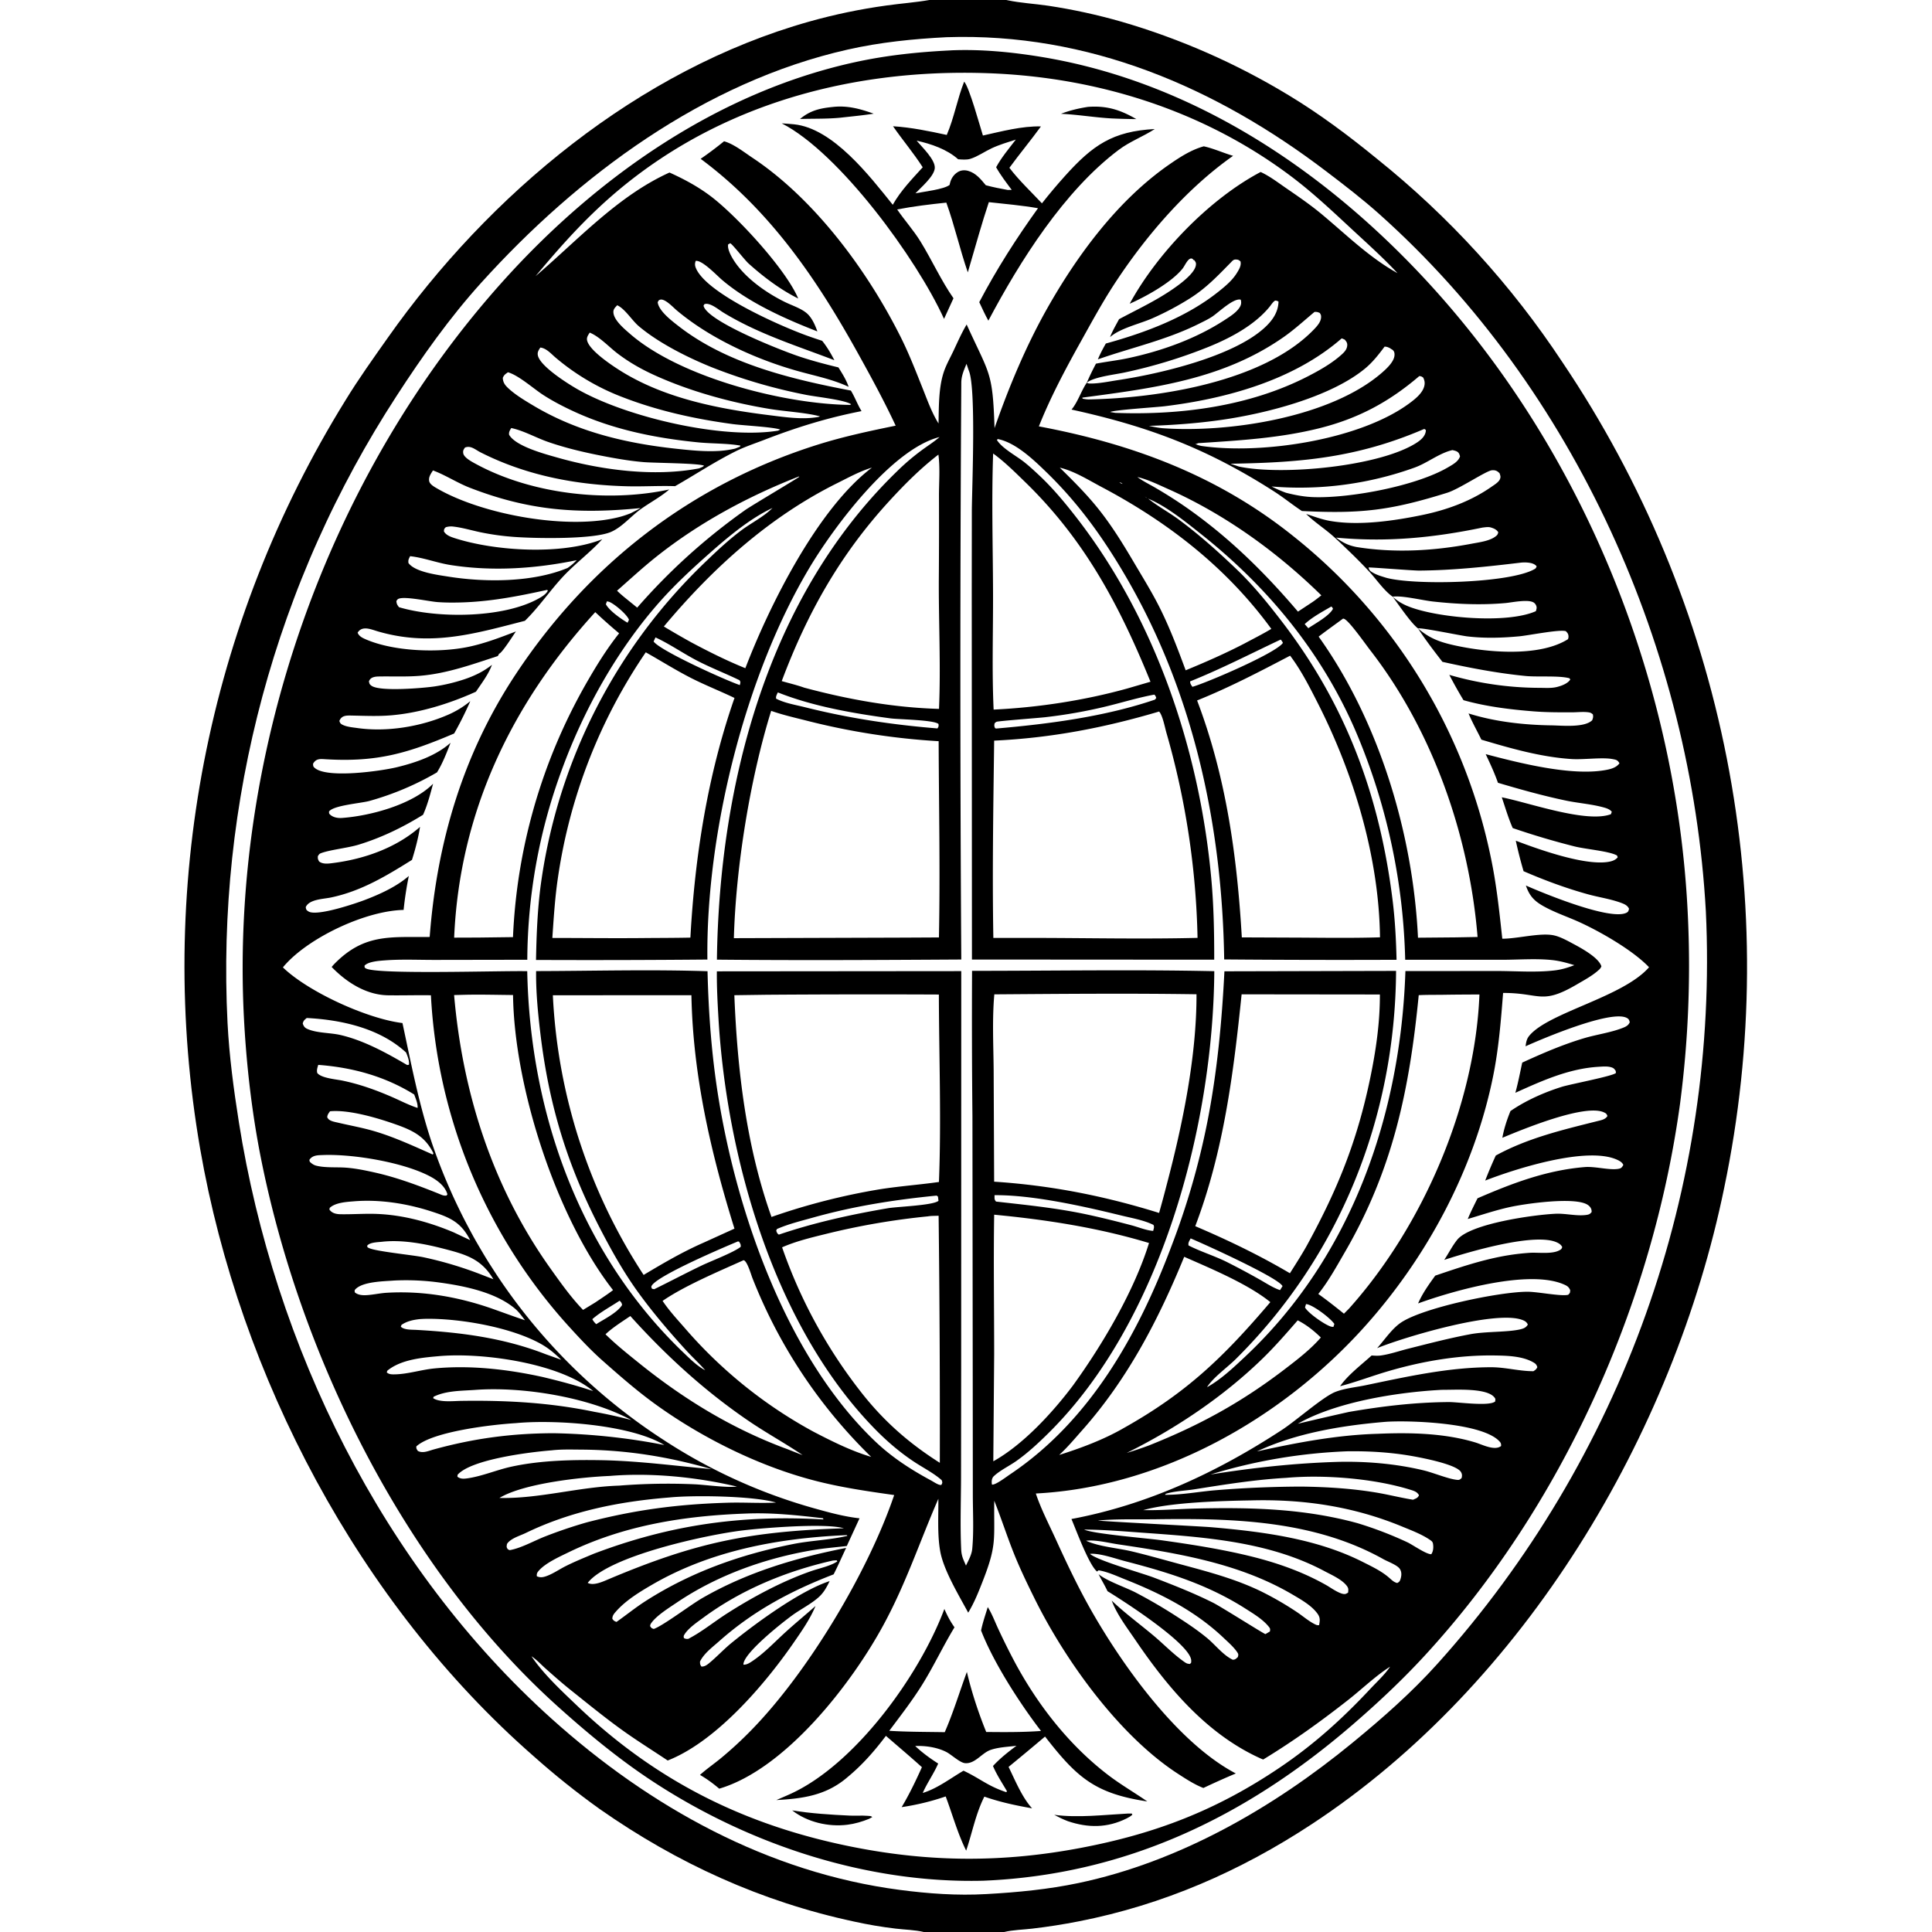 <svg xmlns="http://www.w3.org/2000/svg" viewBox="0 0 256 256"><path d="M123.154 0h10.193l.147.032c1.761.37 3.605.465 5.387.726q4.927.743 9.716 2.116 2.918.848 5.774 1.887 2.855 1.038 5.636 2.262t5.476 2.628 5.292 2.981c4.112 2.484 7.962 5.37 11.677 8.407q1.785 1.43 3.512 2.929t3.394 3.063 3.273 3.193q1.606 1.628 3.146 3.318 1.541 1.69 3.015 3.438t2.879 3.552 2.738 3.662 2.594 3.765q1 1.484 1.963 2.992t1.888 3.04 1.811 3.087 1.734 3.13 1.655 3.173 1.576 3.213 1.495 3.252 1.413 3.287 1.33 3.322 1.248 3.354 1.163 3.385q.56 1.699 1.078 3.412t.993 3.438.907 3.462q.431 1.736.82 3.483t.733 3.502q.344 1.757.645 3.52.3 1.764.557 3.535.256 1.771.469 3.548t.38 3.559.29 3.566q.124 1.785.202 3.573.08 1.788.113 3.577.034 1.789.023 3.578-.01 1.79-.066 3.578-.055 1.789-.155 3.576-.1 1.786-.244 3.57t-.334 3.563-.422 3.553-.51 3.542q-.279 1.768-.6 3.528t-.687 3.512c-6.708 32.722-26.483 65.825-54.674 84.353-9.507 6.249-19.657 10.668-30.839 12.863q-3.08.607-6.197.97c-1.197.142-2.536.162-3.7.445h-10.655c-1.174-.282-2.51-.303-3.716-.447q-2.79-.33-5.534-.938c-12.28-2.635-23.409-7.706-33.686-14.904q-4.58-3.276-8.781-7.023c-23.099-20.213-38.934-50.303-44.164-80.446q-.275-1.59-.514-3.185-.24-1.595-.442-3.196-.203-1.6-.369-3.205t-.296-3.213-.223-3.219q-.094-1.61-.15-3.222-.058-1.613-.078-3.226t-.004-3.226.07-3.225q.052-1.613.141-3.224.09-1.61.216-3.219.125-1.608.288-3.213t.361-3.206q.199-1.601.434-3.197t.506-3.187q.27-1.59.578-3.174t.65-3.16.721-3.145q.378-1.568.792-3.127.415-1.56.864-3.109.449-1.55.933-3.088t1.004-3.066 1.072-3.043q.554-1.516 1.142-3.018t1.209-2.991 1.277-2.963 1.344-2.933 1.41-2.902 1.475-2.869 1.54-2.835 1.604-2.8q.818-1.39 1.667-2.762c1.736-2.846 3.721-5.62 5.643-8.345 13.4-19.005 33.203-35.519 55.843-41.89q5.044-1.419 10.235-2.132c1.89-.267 3.806-.4 5.685-.727m2.279 4.929c-4.434.227-8.764.662-13.107 1.641C93.31 10.86 76.63 23.228 63.75 37.48c-4.17 4.614-7.847 9.807-11.224 15.02q-.745 1.145-1.467 2.305t-1.422 2.333-1.376 2.36-1.33 2.387-1.282 2.413-1.236 2.437-1.186 2.461-1.139 2.484-1.09 2.505-1.04 2.527-.99 2.546q-.484 1.278-.941 2.566-.458 1.287-.89 2.583t-.84 2.6q-.406 1.305-.787 2.617-.382 1.311-.737 2.63-.356 1.32-.685 2.646t-.633 2.658-.581 2.67-.529 2.68q-.25 1.343-.475 2.691t-.423 2.7-.37 2.706-.317 2.714-.263 2.72-.21 2.724-.157 2.728-.104 2.73-.049 2.732.004 2.732.057 2.732.111 2.73c.228 4.402.816 8.806 1.504 13.156 4.701 29.689 18.988 58.878 41.484 79.083 12.973 11.651 28.629 20.347 46.09 22.635 3.77.495 7.623.773 11.425.555l.129-.007c4.058-.225 8.125-.618 12.108-1.454 13.39-2.81 25.852-9.993 36.334-18.6 3.948-3.24 7.856-6.673 11.271-10.482q1.133-1.262 2.236-2.55 1.102-1.29 2.173-2.605t2.109-2.656 2.043-2.707 1.977-2.756 1.91-2.803 1.84-2.849 1.772-2.893q.867-1.457 1.7-2.934.832-1.478 1.627-2.976.797-1.497 1.556-3.014t1.481-3.051q.722-1.535 1.407-3.086.685-1.552 1.331-3.12.647-1.567 1.255-3.15.608-1.584 1.178-3.181t1.1-3.208 1.022-3.234.943-3.258.863-3.28.784-3.3q.371-1.655.702-3.319.332-1.663.622-3.334.29-1.67.54-3.348t.46-3.36q.208-1.684.376-3.371t.295-3.38q.127-1.69.213-3.384t.13-3.39.047-3.39q.004-1.697-.034-3.392-.038-1.696-.118-3.39c-1.914-34.544-17.34-69.23-43.262-92.388-2.26-2.019-4.641-3.846-7.051-5.68-14.694-11.183-31.553-18.381-50.26-17.768z"/><path d="M130.263 249.206c-15.37.38-31.006-4.777-43.79-13.173-4.448-2.92-8.606-6.358-12.558-9.913-20.158-18.132-34.092-46.263-39.348-72.69-1.206-6.066-1.932-12.45-2.248-18.624C30.524 99.74 43.32 63.057 66.89 36.99c12.312-13.615 28.316-24.817 46.46-28.763 4.179-.91 8.31-1.337 12.576-1.548l.17-.012c3.96-.16 7.98.233 11.883.874 16.733 2.748 31.704 11.38 44.1 22.744 25.292 23.186 40.147 57.389 41.593 91.523q.133 3.055.134 6.113t-.13 6.114-.397 6.102-.66 6.079c-3.64 26.6-15.615 53.364-33.836 73.16-3.042 3.304-6.278 6.332-9.681 9.262-14.136 12.169-30.024 19.794-48.84 20.568m36.78-226.416c1.19.547 2.294 1.396 3.371 2.136 1.606 1.103 3.222 2.208 4.72 3.456 3.267 2.72 6.291 5.725 10.041 7.811l.094.085.09.072-.09-.072-.094-.085c-1.945-2.096-4.136-4.045-6.23-5.991-2.588-2.405-5.093-4.757-7.922-6.88-11.588-8.694-25.6-13.091-40.02-13.619-18.971-.694-37.51 4.6-51.591 17.742-3.064 2.859-5.77 5.937-8.45 9.152 5.626-4.81 10.898-10.636 17.752-13.737 1.938.878 3.763 1.856 5.465 3.143 3.42 2.584 9.957 9.667 11.589 13.551-2.38-1.186-4.603-2.863-6.58-4.641-.512-.46-2.145-2.577-2.425-2.679l-.272.142c-.133.533.303 1.387.579 1.856 1.468 2.496 4.463 4.587 7.019 5.825.89.431 2.13.828 2.867 1.498.647.587 1.064 1.544 1.348 2.358-4.293-1.666-9.074-3.81-12.606-6.805-.72-.61-2.648-2.667-3.512-2.537-.13.348-.119.614.027.961 1.409 3.355 11.119 7.647 14.764 8.96q.978.348 1.965.668c.64.795 1.148 1.66 1.616 2.567-5.023-1.922-10.07-3.484-14.703-6.306-.64-.39-1.79-1.389-2.517-1.115-.105.193-.145.158-.072.34.835 2.078 10.176 5.762 12.6 6.576 1.719.578 3.472 1.033 5.232 1.463.503.81 1.047 1.662 1.35 2.571-2.148-1.015-4.563-1.472-6.842-2.12q-1.954-.553-3.857-1.26-1.903-.708-3.743-1.565c-2.96-1.387-5.817-3.077-8.326-5.178-.478-.402-1.545-1.57-2.175-1.43-.225.051-.26.154-.357.349.153 1.178 1.906 2.492 2.799 3.186 6.426 4.991 14.966 7.01 22.799 8.514.532.878.881 1.856 1.412 2.723-4.505.878-8.599 2.145-12.868 3.798-1.267.49-2.59.919-3.806 1.523-2.78 1.383-5.343 3.09-8.03 4.622-2.1-.07-4.2.065-6.3.015-6.764-.162-13.428-1.42-19.495-4.504-.687-.35-1.279-.942-2.051-.623-.183.277-.279.394-.226.748.088.601 1.232 1.182 1.747 1.46 7.39 3.991 17.429 5.093 25.551 3.343-1.139.987-2.533 1.718-3.76 2.594-1.303.931-2.446 2.351-3.914 3.01-2.3 1.035-9.996.883-12.755.69q-2.341-.158-4.64-.636c-1.16-.246-2.355-.606-3.532-.74a2.45 2.45 0 0 0-1.014.086c-.216.225-.216.228-.245.538.264.511.89.734 1.41.901 5.454 1.76 14.302 2.255 19.572.15-1.599 1.757-3.53 3.178-5.156 4.91-1.765 1.883-3.262 4.119-5.093 5.9-6.738 1.732-12.477 3.448-19.49 1.4-.875-.256-2.081-.813-2.676.176.194.492.677.708 1.15.91 3.744 1.595 9.635 1.788 13.575.956 2.137-.451 4.217-1.246 6.25-2.032-.327.46-1.84 2.874-2.227 2.95-.036.07-.066.143-.107.21-.025.04-.06.074-.09.11-3.374 1.098-6.646 2.291-10.218 2.601-1.84.16-3.68.064-5.523.097-.438.007-.995.066-1.231.483l-.079.14c.056.318.062.408.346.61 1.138.81 7.046.286 8.393.078q1.949-.299 3.823-.912c1.356-.449 2.623-1.048 3.74-1.948-.45 1.252-1.384 2.462-2.12 3.565-3.49 1.578-7.452 2.818-11.291 3.134-1.723.142-3.459.06-5.184.027-.693-.014-1.333-.031-1.623.715.1.312.19.402.494.541.547.253 1.295.314 1.886.398 3.897.555 8.363-.174 11.964-1.734a12.4 12.4 0 0 0 3.006-1.83 48 48 0 0 1-2.141 4.287c-6.158 2.617-10.188 3.817-17.013 3.413-.74-.044-1.266-.118-1.684.591.015.319.001.382.269.596 1.711 1.374 8.782.368 10.83-.13 2.487-.605 5.18-1.513 7.123-3.239-.519 1.323-1.046 2.711-1.798 3.92a38 38 0 0 1-8.943 3.784c-1.098.308-4.78.577-5.365 1.402.011.196-.028.244.126.395.388.38 1.03.498 1.554.461 3.795-.266 9.356-1.767 12.109-4.535-.377 1.379-.74 2.803-1.327 4.11-2.69 1.67-5.535 3.047-8.57 3.972-1.44.439-3.884.68-5.022 1.145-.182.074-.238.212-.35.365-.017.35 0 .399.167.708.524.407 1.286.279 1.91.198 4.113-.53 8.316-2.017 11.46-4.781-.224 1.441-.627 2.98-1.066 4.372-3.426 2.142-6.753 4.157-10.773 4.99-.981.204-2.858.225-3.305 1.276.053.319.067.38.363.566 1.101.692 6.251-1.06 7.44-1.512 2.017-.768 4.218-1.764 5.858-3.19a45 45 0 0 0-.691 4.5c-4.915.107-12.11 3.462-15.471 7.021a9 9 0 0 0-.523.594c3.358 3.251 11.182 6.812 15.842 7.376 1.193 5.558 2.237 11.125 4.111 16.506q.259.738.533 1.471t.562 1.46.593 1.447.622 1.435.651 1.422.68 1.409.71 1.393.737 1.38.766 1.363.794 1.348.822 1.331.848 1.314q.431.653.876 1.296.444.644.901 1.278.458.635.928 1.26.471.624.954 1.239t.979 1.22 1.004 1.2q.508.594 1.028 1.178t1.052 1.157 1.076 1.136q.544.561 1.099 1.112t1.122 1.09 1.143 1.067q.578.528 1.166 1.043.588.516 1.186 1.02.599.503 1.208.994.609.49 1.227.969.619.478 1.248.944.628.465 1.266.918.638.452 1.285.892.647.439 1.303.865 1.16.763 2.35 1.48 1.19.718 2.406 1.39 1.216.67 2.457 1.294 1.241.623 2.506 1.198t2.55 1.101 2.591 1.001 2.628.9 2.66.798c1.91.537 3.963 1.094 5.936 1.304l-1.689 3.67c-1.44.172-2.888.281-4.32.518-6.399 1.058-12.808 3.329-18.2 6.974-1.004.678-2.626 1.685-3.344 2.66-.131.179-.182.255-.196.468.18.262.182.275.482.372 1.28-.457 4.862-3.186 6.426-4.088 5.93-3.42 12.397-5.342 19.065-6.65-.556 1.161-1.07 2.361-1.659 3.504-5.667 2.187-10.629 4.825-15.19 8.879-.893.793-1.985 1.59-2.515 2.677.007.331.006.381.185.656.464.04.84-.287 1.174-.57.966-.816 1.831-1.753 2.812-2.552 3.284-2.677 9.137-6.939 13.008-8.196-.371.76-.734 1.457-1.362 2.047-.965.909-2.379 1.621-3.48 2.405-1.272.906-6.665 5.142-6.58 6.622.454.017.83-.24 1.202-.489 1.56-1.044 2.954-2.53 4.339-3.792 1.309-1.194 2.681-2.319 4.008-3.494-.703 1.716-1.875 3.388-2.93 4.912-3.811 5.508-10.077 12.81-16.312 15.42q-.172.073-.347.139c-2.018-1.351-4.092-2.638-6.062-4.056-2.303-1.656-4.524-3.474-6.743-5.243-1.167-.93-2.281-1.915-3.396-2.907-.584-.521-1.188-1.181-1.844-1.604l-.05-.066.05.066c1.574 2.347 3.977 4.571 6.019 6.523 10.568 10.104 22.433 15.961 36.717 18.773 10.229 2.014 19.82 2.035 30.053.094 9.852-1.87 17.925-4.965 26.295-10.6 4.549-3.061 8.344-6.49 12.082-10.49.853-.912 1.92-1.888 2.606-2.925l.084-.11.092-.078-.092.078-.084.11c-1.928 1.226-3.745 2.987-5.558 4.41-3.659 2.873-7.281 5.474-11.26 7.895q-.232-.09-.457-.194c-7.077-3.23-12.232-9.389-16.508-15.686-1.084-1.595-2.436-3.364-3.106-5.177 1.738 1.66 3.724 3.112 5.566 4.659 1.31 1.1 2.59 2.427 3.978 3.409.336.237.416.297.825.326l.154-.166c.02-.175.026-.332-.02-.505-.607-2.297-8.774-7.577-11.06-8.971-.354-.765-.807-1.495-1.18-2.255 1.1.915 3.559 1.738 4.905 2.43q2.988 1.565 5.808 3.415c1.267.819 2.528 1.678 3.689 2.641 1.09.906 2.094 2.243 3.373 2.852.355-.011.408-.123.672-.347.077-.288.111-.36-.068-.632-.451-.684-1.207-1.342-1.8-1.904-3.747-3.562-8.277-5.865-13.04-7.754-1.121-.445-2.35-1.023-3.54-1.213l-.209.163c-1.086-.91-2.748-5.46-3.389-6.96 10.119-1.892 19.358-6.218 27.922-11.827 1.866-1.222 5.412-4.362 7.028-5.005 1.216-.484 2.739-.625 4.025-.893 5.466-1.14 11.036-2.387 16.655-2.386 1.88 0 3.721.53 5.587.525.285-.191.364-.234.517-.535-.112-.334-.21-.453-.532-.638-1.435-.825-3.396-.881-5.007-.91-4.838-.084-9.693.75-14.323 2.112-2.099.618-4.157 1.412-6.275 1.958 1.056-1.509 2.818-2.832 4.179-4.069.402.027.82.057 1.222 0 1.2-.168 2.438-.6 3.615-.897 2.727-.688 5.49-1.408 8.252-1.924 2.07-.387 4.974-.243 6.662-.657.426-.106.719-.238.948-.62-.153-.331-.359-.466-.698-.599-3.526-1.374-15.626 2.237-19.272 3.724.992-1.1 1.97-2.608 3.214-3.423 2.998-1.964 13.03-4.053 16.722-4.05 1.359 0 4.47.639 5.381.403.26-.262.246-.254.265-.625-.162-.342-.307-.498-.644-.66-4.57-2.2-14.767.714-19.51 2.429.585-1.344 1.418-2.501 2.273-3.682 3.198-1.085 6.432-2.184 9.778-2.716q1.356-.214 2.726-.307c1.105-.073 2.944.205 3.93-.324.262-.14.303-.176.392-.444-.156-.283-.322-.414-.603-.56-2.834-1.467-11.866 1.235-15.031 2.264.576-.864 1.063-1.846 1.712-2.655 1.751-2.18 10.307-3.342 13.083-3.459 1.318-.055 2.767.34 4.048.156.346-.05.479-.116.691-.387-.006-.125-.004-.23-.044-.354-.092-.284-.307-.496-.56-.642-1.767-1.028-8.255-.1-10.296.355-1.856.413-3.692 1.03-5.517 1.57.383-.934.851-1.837 1.292-2.744 4.622-2.004 9.147-3.724 14.226-4.139 1.372-.112 3.322.46 4.494.226.353-.07.43-.212.603-.506-.15-.35-.49-.538-.825-.69-4-1.818-13.429 1.183-17.48 2.76a56 56 0 0 1 1.401-3.316c4.251-2.326 8.831-3.395 13.482-4.566.496-.124 1.04-.21 1.315-.674-.117-.281-.157-.335-.453-.476-2.512-1.188-10.805 2.252-13.472 3.363.216-1.22.61-2.394 1.073-3.541 2.032-1.398 4.46-2.477 6.81-3.213 1.107-.347 6.804-1.425 7.165-1.835l-.025-.267c-.122-.181-.219-.333-.43-.425-.54-.234-1.269-.161-1.845-.126-3.935.236-7.493 1.85-11.028 3.446.37-1.311.62-2.67.914-4.002 2.691-1.232 5.35-2.384 8.194-3.231 1.692-.504 3.613-.749 5.232-1.41.372-.152.653-.322.82-.703-.074-.288-.103-.422-.392-.576-2.085-1.115-11.202 2.766-13.413 3.759.07-.507.136-.956.466-1.365 2.507-3.112 12.422-5.123 15.895-9.108-2.112-2.22-6.385-4.681-9.21-5.97-1.386-.632-2.845-1.128-4.205-1.817-1.516-.769-2.354-1.399-2.903-3.043 2.355 1.04 11.108 4.648 13.297 3.625.287-.135.302-.271.371-.545-.204-.433-.577-.604-1.004-.765-1.394-.526-2.982-.75-4.425-1.147-2.886-.793-5.798-1.875-8.546-3.065a57 57 0 0 1-1.03-4.042c3.021 1.149 8.911 3.248 12.084 2.832.527-.069 1.077-.202 1.422-.634l-.092-.235c-1.016-.584-4.155-.83-5.647-1.208a103 103 0 0 1-8.176-2.429c-.577-1.312-.987-2.716-1.446-4.074 3.587.702 11.2 3.448 14.457 2.24l.119-.324c-.275-.338-.687-.469-1.099-.582-1.595-.439-3.341-.558-4.972-.899-3.051-.638-6.028-1.475-9.015-2.36-.458-1.31-1.033-2.544-1.625-3.796 4.43 1.168 11.258 2.905 15.785 2.125.709-.121 1.498-.3 1.941-.911-.239-.437-.439-.469-.926-.56-1.401-.263-3.814.105-5.443-.004-4.072-.27-8.035-1.411-11.927-2.568-.567-1.163-1.203-2.276-1.701-3.474 3.492 1.103 7.35 1.527 11.005 1.58 1.38.02 4.337.336 5.378-.676.123-.344.154-.422.094-.778-.218-.181-.308-.237-.6-.278-.69-.096-1.488.005-2.19.005-1.678.002-3.355.006-5.029-.126-3.093-.243-6.337-.637-9.327-1.483q-.995-1.646-1.88-3.354 1.447.42 2.92.74 1.474.319 2.967.534 1.492.216 2.995.327t3.012.117c.719-.001 1.561.068 2.264-.09.603-.134 1.538-.457 1.87-1.013l-.103-.163c-1.333-.383-4.226-.148-5.811-.304-3.736-.368-7.367-1.064-11.027-1.875-1.114-1.44-2.24-2.902-3.235-4.427 1.485 1.286 2.83 1.79 4.724 2.216 4.23.95 11.293 1.642 15.152-.793.029-.1.068-.213.066-.318-.006-.37-.112-.481-.344-.736-.758-.281-4.922.556-6.166.674-2.268.214-4.602.283-6.866.016-1-.118-6.117-1.192-6.566-1.059-.957-.728-2.574-3.168-3.37-4.21.697.63 1.382 1.02 2.253 1.353 3.82 1.462 12.893 2.28 16.735.571.037-.127.092-.294.099-.426.014-.26-.138-.533-.343-.687-.69-.521-2.928-.04-3.754.035-3.207.29-6.434.15-9.632-.201-1.439-.159-4.045-.817-5.357-.645-1.122-.788-2.116-2.254-3.05-3.273q-1.488-1.593-3.072-3.091c-.75-.72-1.493-1.453-2.299-2.111-1.004-.82-2.107-1.574-3.03-2.481 1.066.337 2.04.723 3.154.92 3.798.67 8.468-.005 12.238-.784 3.24-.67 6.43-1.825 9.156-3.732.339-.237.93-.589 1.109-.972.156-.334.08-.491-.023-.816-.298-.32-.562-.445-1.01-.409-.765.061-4.32 2.48-5.941 2.985-7.468 2.33-11.37 2.809-19.244 2.417-1.251-.82-2.414-1.776-3.676-2.585-8.852-5.677-16.625-8.62-26.851-10.857.855-1.036 1.26-2.445 2.02-3.565a.8.8 0 0 0 .43.114c1.189.014 2.544-.28 3.719-.456 5.558-.837 15.357-3.129 19.496-7.022.987-.928 1.716-1.988 1.761-3.378a.84.84 0 0 0-.38-.136c-.225-.023-.631.608-.784.796-1.993 2.453-5.179 4.147-8.072 5.323q-2.695 1.087-5.474 1.938-2.779.85-5.62 1.457c-1.358.3-4.096.58-5.075 1.364a34 34 0 0 1 1.217-2.52c1.373-.266 2.764-.418 4.133-.704 4.477-.938 9.034-2.558 12.88-5.056.68-.442 1.643-1.031 2.057-1.758.186-.325.21-.606.112-.957-.935-.275-2.982 1.72-3.788 2.249-.561.367-1.172.653-1.772.952-4.29 2.143-8.884 3.134-13.372 4.706.296-.72.672-1.42 1.055-2.098 5.233-1.446 10.632-3.45 14.916-6.866.903-.72 1.83-1.483 2.444-2.476.284-.46.614-.98.485-1.538-.237-.212-.337-.252-.676-.253-.266 0-.427.21-.597.383-1.751 1.782-3.242 3.371-5.385 4.736q-2.39 1.509-4.977 2.652c-1.681.75-4.308 1.315-5.652 2.512.319-.824.778-1.601 1.196-2.379 1.68-.898 3.405-1.736 5.054-2.689 1.22-.703 4.923-2.949 5.128-4.48.043-.321-.05-.424-.228-.66l-.148-.033-.015-.101c-.052-.022-.1-.053-.155-.067-.483-.123-.906.925-1.205 1.307-1.434 1.83-4.908 3.75-7.022 4.675 3.668-6.739 10.594-13.894 17.351-17.454m-89.17 186.947c.776.43 2.06-.188 2.814-.505 11.579-4.88 18.606-6.302 31.133-6.728l.055.09-.055-.09c-2.449-.708-10.506-.062-13.392.281-4.647.552-17.72 3.348-20.554 6.952m3.914-169.291c-.243.262-.507.49-.51.871-.011 1.058 1.446 2.258 2.183 2.9 6.622 5.783 20.44 9.346 29.178 9.434l.139-.087c-.85-.585-4.688-.986-5.97-1.245q-3.213-.628-6.355-1.548-3.14-.92-6.184-2.125c-3.171-1.285-7-3.205-9.618-5.419-.92-.777-1.808-2.288-2.863-2.781m92.392.885c-1.355 1.129-2.655 2.328-4.103 3.34-8.05 5.621-17.206 6.755-26.663 8.016l.038.14c.273.05.524.092.802.098 9.237-.165 23.223-2.33 29.89-9.317.414-.435.927-1.01.91-1.651-.006-.238-.054-.281-.165-.479-.266-.136-.41-.158-.709-.147m-96.037 2.741c-.196.308-.421.602-.356.988.237 1.415 3.732 3.663 4.949 4.388 5.74 3.42 12.668 4.755 19.223 5.568 2.093.26 4.436.622 6.526.221l.172-.067c-1.893-.509-4.664-.65-6.704-.989-5.156-.855-10.507-2.319-15.276-4.49-1.727-.787-3.272-1.666-4.791-2.81-1.172-.88-2.4-2.253-3.743-2.809m99.636.767c-6.339 5.535-15.269 7.989-23.49 8.993-.978.119-6.808.502-7.179.763l.672.111c8.613.323 17.756-.86 25.487-4.824 1.58-.81 3.282-1.77 4.594-2.982.34-.316.629-.66.656-1.147.02-.332-.129-.517-.333-.753-.129-.054-.272-.13-.407-.161m5.686 1.093c-.803 1.069-1.587 2.082-2.628 2.934-4.622 3.783-13.13 5.932-19 6.772-3.154.452-6.416.695-9.603.79.621.13 1.227.263 1.861.313 8.783.621 22.293-1.44 29.087-7.414.606-.533 1.553-1.423 1.599-2.264.013-.248-.017-.467-.2-.655-.077-.078-.255-.17-.353-.227l.055.009c-.299-.156-.472-.254-.818-.258m-111.868.121c-.23.354-.425.626-.319 1.07.347 1.46 4.047 3.775 5.331 4.501 6.491 3.672 19.165 6.628 26.488 5.441l.294-.146c-.998-.349-4.908-.537-6.315-.727-4.902-.661-9.846-1.74-14.47-3.526q-1.228-.461-2.413-1.026-1.184-.566-2.316-1.232-1.131-.665-2.201-1.425-1.07-.761-2.07-1.61c-.586-.5-1.215-1.24-2.009-1.32m-4.291 3.274c-.355.26-.498.326-.68.737.015.61.295.98.736 1.389.959.888 2.188 1.62 3.31 2.29 5.82 3.478 12.261 5 18.934 5.719 1.882.203 3.816.403 5.709.287a13 13 0 0 0 2.086-.305l.652-.257.058-.143c-1.828-.314-3.797-.247-5.656-.434-5.654-.57-11.173-1.681-16.362-4.065-1.387-.637-2.797-1.364-4.082-2.191-1.32-.85-3.258-2.609-4.705-3.027m120.758.506c-4.039 3.456-8.14 5.645-13.31 6.928s-10.365 1.592-15.66 1.94c-.143.009-.38-.002-.48.098l-.227.03c.297.138.53.213.858.269 8.023 1.153 21.019-.83 27.538-5.68.782-.58 1.831-1.411 1.977-2.434.052-.36-.022-.624-.177-.952-.212-.142-.255-.178-.52-.2m-120.32 6.885c-.18.308-.334.515-.284.888.865 1.544 4.831 2.582 6.46 3.044 5.794 1.64 12.76 2.556 18.707 1.416.18-.083.567-.199.657-.364-.847-.334-6.516-.347-7.959-.465-1.583-.13-3.17-.387-4.731-.678-2.67-.498-5.44-1.117-8.005-2.013-1.582-.553-3.218-1.488-4.844-1.828m120.94.135c-8.78 3.776-16.193 4.451-25.645 4.593l1.13.378c5.739 1.22 18.816-.017 23.624-3.21.517-.344 1.039-.815 1.132-1.461.007-.055.008-.11.012-.166-.192-.142-.1-.119-.253-.134m3.767 2.787-.14.034c-1.707.448-3.183 1.672-4.855 2.28q-1.134.41-2.288.757t-2.325.632-2.355.506-2.38.38-2.396.252-2.406.122q-1.205.03-2.41-.006-1.204-.036-2.405-.136c.63.319 1.245.594 1.909.834 1.245.315 2.428.543 3.715.581 4.892.143 13.584-1.49 17.79-3.971.591-.349 1.334-.743 1.555-1.428-.078-.293-.14-.503-.429-.658-.17-.09-.393-.133-.58-.179M57.37 62.335c-.277.438-.602.868-.5 1.413.08.426.656.748 1.005.95 6.057 3.528 17.569 5.604 24.35 3.766.455-.123.908-.285 1.348-.457.437-.225.878-.445 1.308-.684-8.293.819-14.758.353-22.62-2.692-1.682-.651-3.223-1.682-4.89-2.296m139.083 7.568c-6.55 1.362-12.737 1.963-19.424 1.333.904.664 1.588 1.022 2.691 1.243 5.068.82 10.251.521 15.278-.434.969-.184 2.359-.35 3.154-.954.26-.198.297-.262.374-.559-.213-.371-.621-.534-1.018-.648-.314-.091-.733-.012-1.055.02M54.342 73.698c-.182.38-.272.479-.219.905.873 1.2 3.84 1.572 5.253 1.797 4.893.781 11.208.786 15.831-1.141.458-.311.83-.633 1.212-1.033-5.47 1.131-11.159 1.51-16.695.647-1.804-.281-3.586-.979-5.382-1.175m147.209.85c-4.488.537-8.946 1.02-13.475 1.058-.863.007-6.591-.46-6.731-.41.07.34.18.445.477.63.565.355 1.259.546 1.892.742 3.806 1.011 16.13.713 19.512-1.1.249-.133.286-.154.389-.423-.244-.323-.671-.436-1.058-.486a4.4 4.4 0 0 0-1.006-.01M72.483 78.166c-3.859.845-7.556 1.568-11.526 1.665-.994.025-2.005.022-2.998-.053-1.1-.083-4.213-.774-5.096-.456-.206.074-.22.152-.343.32.047.408.098.477.343.812 5.076 1.514 13.774 1.473 18.47-1.126.437-.242 1.061-.602 1.262-1.085zM40.644 134.89c-.293.244-.433.34-.53.726.117.361.254.564.614.724 1.261.563 3.005.488 4.37.801 3.104.713 6.124 2.38 8.857 3.984l.232-.04c.077-.523-.182-1.131-.375-1.618-3.495-3.227-8.576-4.338-13.167-4.577m1.524 6.212c-.106.37-.231.685-.13 1.07.516.687 2.498.84 3.31 1.009 2.329.483 4.452 1.246 6.627 2.193 1.103.48 2.212 1.064 3.356 1.433.05-.587-.251-1.227-.446-1.777-3.875-2.415-8.184-3.59-12.717-3.928m1.557 6.15c-.185.266-.36.468-.364.807l.097.143c.246.362.938.465 1.354.563 1.64.385 3.294.675 4.911 1.16 2.624.788 5.13 1.956 7.63 3.061l.076-.169c-1.15-2.356-2.937-3.118-5.324-3.943-2.302-.796-5.948-1.858-8.38-1.622m-1.004 5.799c-.595.022-1.224.019-1.638.517-.132.16-.079.132-.038.37.27.255.512.436.882.528 1.18.291 2.628.168 3.852.252 1.31.091 2.621.363 3.901.65 2.877.647 5.63 1.67 8.362 2.763l.155.064c.34.14.6.278.977.218l.11-.158c-.3-1.08-1.32-1.853-2.27-2.36-3.56-1.901-10.323-3.012-14.293-2.844m4.25 6.125c-1 .08-2.517.154-3.283.877-.03.24-.078.193.063.35.358.397.88.482 1.39.49 1.604.026 3.208-.102 4.815-.039 3.494.138 6.96 1.091 10.166 2.445l2.176 1.026c-1.24-2.435-2.74-3.032-5.255-3.839-3.182-1.02-6.728-1.571-10.072-1.31m3.601 5.37c-.525.055-1.468.07-1.857.446-.027.027-.047.06-.07.09.082.243.01.173.237.287.905.453 5.785.923 7.208 1.22q2.012.429 3.982 1.023t3.884 1.347l1.418.547c-1.598-2.707-3.658-3.282-6.548-4.033-2.588-.672-5.572-1.24-8.254-.927m1.649 5.132c-1.372.11-4.176.123-5.145 1.177-.132.143-.076.217-.06.393.48.405 1.175.404 1.775.352.821-.071 1.625-.251 2.452-.3 4.756-.281 9.422.527 13.905 2.083 1.47.522 2.936 1.061 4.414 1.56-.417-.549-.827-1.131-1.36-1.574-2.576-2.143-6.656-2.968-9.894-3.415q-1.512-.212-3.037-.281t-3.05.005m3.375 5.114c-.848.098-1.681.268-2.396.764l-.092.231c.414.447 1.46.399 2.051.431 5.878.326 11.592 1.057 17.123 3.215l2.086.744c-.813-.786-1.601-1.472-2.585-2.035-3.937-2.255-10.755-3.434-15.223-3.392q-.483.006-.964.042m2.812 4.884c-2.321.204-5.203.414-7.083 1.944l-.08.228c.295.278.702.271 1.087.263 1.737-.037 3.504-.622 5.25-.789 4.733-.453 9.732.12 14.364 1.147 2.251.54 4.456 1.123 6.653 1.856-4.475-3.692-14.5-5.096-20.19-4.649m4.438 4.502c-1.747.115-3.81.1-5.397.904l-.055.18c.85.584 2.654.379 3.67.363 5.992-.093 11.787.222 17.671 1.446q2.487.447 4.929 1.094c-5.606-3.03-14.461-4.48-20.818-3.987m127.874 0c-5.79.334-13.726 1.606-18.757 4.477q3.38-.807 6.77-1.564c4.427-.764 8.743-1.276 13.24-1.31 1.248-.009 5.318.6 6.14-.075.023-.283.088-.315-.108-.555-1.01-1.237-4.936-.992-6.51-.995q-.388 0-.775.022m-7.43 4.248c-5.608.49-11.615 1.482-16.74 3.898 5.27-1.166 10.601-2.183 16.01-2.338 4.256-.182 8.811-.092 12.91 1.142.93.28 2.58 1.157 3.43.475.018-.322-.046-.444-.275-.677-2.305-2.342-11.22-2.71-14.614-2.55q-.361.017-.72.05m-114.929.147c-3.106.186-11.039 1.1-13.197 3.083-.017.305.033.338.198.6.66.357 1.405-.002 2.096-.193 5.359-1.477 10.35-2.139 15.908-2.154q3.692.068 7.364.46t7.296 1.103c-4.505-2.72-14.467-3.39-19.665-2.9m4.751 3.604c-2.849.226-10.667 1.175-12.483 3.242l-.023.254c.404.317.842.285 1.337.214 1.927-.275 3.89-1.123 5.817-1.543 4.003-.874 8.41-.935 12.494-.848 4.802.138 9.276.746 14.023 1.173-5.701-1.649-11.303-2.549-17.249-2.585-1.281-.007-2.643-.054-3.916.093m93.483.136h.216zm12-.01q-2.315.086-4.62.322-2.304.236-4.588.622t-4.539.921-4.468 1.216c5.652-.906 11.222-1.508 16.946-1.678 3.747-.086 7.663.252 11.308 1.127 1.287.31 3.205 1.117 4.363 1.25.37.043.404 0 .668-.225.078-.304.084-.512-.078-.796-.595-1.049-5.386-1.939-6.693-2.163-2.722-.465-5.539-.63-8.299-.595m-97.813 3.268c-3.856.164-11.39.987-14.608 2.914 5.2.133 10.58-1.473 15.843-1.63q4.971-.395 9.953-.181c1.477.062 4.367.478 5.676.305-5.37-1.263-11.359-1.866-16.864-1.408m89.653.252c-4.107.232-8.119.878-12.174 1.52-1.225.193-2.635.23-3.802.597l-.083.128c2.167.025 4.434-.411 6.6-.596q5.755-.477 11.531-.49c3.266.047 6.487.241 9.714.768 1.681.274 3.339.705 5.017.973.382-.182.6-.2.785-.592-.242-.446-.616-.564-1.086-.712-4.838-1.517-11.468-2.043-16.502-1.596m-81.766 2.603c-6.587.528-13.013 1.8-18.995 4.698-.75.363-1.859.67-2.405 1.326-.148.178-.117.323-.14.546.138.291.115.293.413.408 1.527-.278 3.134-1.196 4.586-1.776q2.766-1.088 5.623-1.906c6.444-1.673 12.029-2.404 18.676-2.603 2.129-.063 4.28.091 6.402-.018-2.976-.897-11-.994-14.16-.675m77.176.384c-3.907.064-10.679.246-14.361 1.292 2.374.043 4.746-.162 7.12-.215 7.234-.166 14.218.017 21.24 1.934q3.43 1.038 6.674 2.558c.663.317 2.498 1.603 3.131 1.561.27-.37.302-.911.233-1.357-.04-.256-.145-.358-.352-.502-1.11-.775-2.504-1.292-3.753-1.808-6.393-2.643-13.03-3.64-19.931-3.463m-67 1.746c-8.181.295-16.133 1.544-23.55 5.153-1.215.591-3.055 1.42-3.924 2.44-.215.254-.275.392-.24.716.487.225.904.122 1.393-.066.825-.317 1.618-.869 2.412-1.268 1.217-.612 2.464-1.116 3.719-1.644 10.19-3.867 19.681-5.186 30.55-4.545l.024.05.253-.051c-.112.099-.173.162-.316.212l-.112-.375c-3.395-.398-6.784-.766-10.208-.622m54.25.755c-2.513.031-5.093-.058-7.595.164.135.097 13.584.766 15.107.899 6.775.591 13.934 1.512 20.07 4.647 1.2.603 2.417 1.185 3.432 2.077.319.281.597.563 1.024.658.298-.146.361-.255.455-.577.13-.445.15-.917-.124-1.311-.345-.498-1.595-.95-2.163-1.268-6.364-3.564-13.514-4.81-20.713-5.178-3.157-.162-6.332-.154-9.493-.111m-43.437.126h.153zm33.99 1.241c1.24.578 8.382 1.151 10.286 1.42 3.962.556 8.052 1.193 11.931 2.157 3.456.86 6.823 2.05 9.923 3.816.54.307 1.96 1.341 2.539 1.12.088-.033.214-.112.298-.161.039-.407.074-.574-.183-.907-.656-.853-2.025-1.445-2.969-1.949-7.356-3.923-15.924-4.496-24.09-5.082-2.56-.183-5.17-.404-7.734-.414m-31.802.75c-8.84.412-17.708 2.061-25.445 6.552-1.67.97-3.48 2.076-4.772 3.535-.266.3-.515.58-.492 1.001.199.255.24.282.542.4 1.29-.905 2.512-1.903 3.84-2.754 6.032-3.864 12.615-6.19 19.607-7.575 2.35-.465 4.834-.529 7.138-1.076l-.048-.096zm32.055.73c1.79.806 4.17.956 6.087 1.415 2.171.52 4.328 1.139 6.483 1.72 3.677.991 7.326 1.951 10.76 3.64a42 42 0 0 1 4.597 2.668c.77.511 1.614 1.248 2.438 1.641.207.099.298.122.518.096.099-.563.169-.961-.176-1.462-.767-1.113-2.218-1.925-3.354-2.593-7.037-4.14-15.164-5.469-23.124-6.654-1.275-.19-2.951-.626-4.229-.471m.516 1.736c1.002.897 6.83 2.52 8.513 3.162 2.613.998 5.302 2.061 7.806 3.315 1.062.531 6.678 4.099 6.933 4.155q.302-.17.6-.352c.043-.36.044-.383-.198-.677-.78-.947-1.978-1.664-3.002-2.318-5.027-3.213-10.223-4.818-15.933-6.3-1.34-.347-2.921-.931-4.297-.997-.17-.008-.24.001-.422.012m-34.061.885c-6.128 1.388-12.094 3.826-17.171 7.572-.796.587-1.977 1.377-2.5 2.231-.135.22-.099.224-.078.46.214.123.33.13.575.122 1.812-.937 3.42-2.266 5.138-3.365 3.44-2.2 7.353-4.304 11.21-5.637 1.019-.352 2.542-.665 3.413-1.27l-.084-.144z"/><path d="M125.451 17.878c.982-2.287 1.392-4.756 2.306-7.059.678.726 2.088 5.902 2.483 7.139 2.481-.546 5.14-1.267 7.69-1.207-1.353 1.86-2.824 3.628-4.18 5.484 1.27 1.671 2.875 3.174 4.311 4.708q1.469-1.864 3.056-3.628c3.67-4.082 6.319-5.923 11.899-6.218-1.55 1.007-3.288 1.639-4.782 2.761-7.22 5.421-13.098 14.751-17.271 22.633-.445-.797-.82-1.627-1.207-2.453 2.304-4.378 4.9-8.438 7.785-12.449-2.149-.373-4.346-.564-6.514-.802-.913 2.747-1.684 5.525-2.496 8.303l-.291.999c-1.054-3.05-1.748-6.195-2.846-9.241-2.178.228-4.364.49-6.515.905.99 1.447 2.18 2.769 3.099 4.26 1.505 2.443 2.728 5.167 4.363 7.51l-1.252 2.732c-3.573-7.9-13.858-22.012-21.504-25.91.544.037 1.09.07 1.633.126 5.18.534 10.018 6.86 13.08 10.663 1.033-1.85 2.552-3.408 3.966-4.968-1.19-1.873-2.67-3.604-3.933-5.437 2.423.15 4.754.64 7.12 1.15m-3.992.758c.692.836 2.524 2.544 2.402 3.678-.116 1.073-1.819 2.516-2.559 3.298.975-.194 3.845-.53 4.527-1.117l.027-.134c.14-.653.481-1.214 1.062-1.568.409-.25.89-.285 1.347-.16 1.04.286 1.704 1.119 2.359 1.91.96.258 1.92.45 2.899.624.185.008.352.005.536-.006-.727-.977-1.47-1.938-2.068-3.002.717-1.318 1.701-2.476 2.61-3.665-1.081.354-2.203.682-3.234 1.167-.903.425-1.847 1.094-2.793 1.383-.507.155-1.094.092-1.615.058-1.487-1.33-3.565-2.033-5.5-2.466"/><path d="M106.008 15.766c1.339-1.124 2.632-1.421 4.324-1.591 1.929-.224 3.634.24 5.433.888-1.44.23-2.91.36-4.36.527-1.784.18-3.604.119-5.397.176m34.575-.686c1.165-.448 2.337-.724 3.569-.916 2.497-.184 4.268.376 6.415 1.617q-1.613-.015-3.223-.086c-2.26-.122-4.496-.512-6.761-.616M92.84 21.045a47 47 0 0 0 3.1-2.325c1.28.349 2.659 1.45 3.759 2.182 8.279 5.505 15.288 15.02 19.682 23.831 1.103 2.214 1.995 4.525 2.911 6.82.593 1.485 1.142 3.028 1.97 4.402l.097.159c.05-2.178 0-4.688.68-6.767.322-.988.872-1.948 1.315-2.889.55-1.165 1.07-2.355 1.732-3.462 3.047 6.708 3.45 6.176 3.695 13.731 1.891-5.43 4.172-10.904 7.006-15.912 4.028-7.117 9.378-14.336 16.176-19.04 1.397-.966 2.893-1.932 4.544-2.387 1.3.284 2.597.881 3.885 1.26-6.208 4.365-11.666 10.734-15.786 17.066-1.608 2.472-3.02 5.082-4.456 7.657-2.001 3.59-3.976 7.302-5.495 11.126 12.5 2.345 23.79 6.569 33.786 14.605q.62.494 1.23 1.001.608.507 1.206 1.028.598.52 1.185 1.053.586.533 1.161 1.079t1.138 1.103 1.114 1.129q.55.57 1.089 1.151t1.064 1.176 1.038 1.197q.512.605 1.012 1.22.5.616.985 1.242.486.627.958 1.263.473.637.931 1.283.459.647.903 1.303.444.657.874 1.323t.846 1.34.816 1.36.787 1.375.757 1.393q.37.7.727 1.409.355.709.695 1.424.34.716.665 1.44.325.722.634 1.452t.602 1.467.57 1.479.538 1.491.506 1.502q.244.754.473 1.513.228.76.44 1.523.212.764.407 1.532.196.768.374 1.54.179.773.34 1.549c.774 3.599 1.16 7.286 1.555 10.942 1.998.007 5.05-.832 6.84-.443.856.186 1.819.721 2.589 1.135 1.025.55 3.357 1.81 3.704 2.97a1.1 1.1 0 0 1-.253.388c-.824.794-1.998 1.42-2.983 1.997-4.741 2.779-4.824 1.124-9.79 1.14-.284 3.634-.578 7.307-1.293 10.885-2.47 12.358-8.749 24.127-17.164 33.451-10.978 12.163-26.9 21.134-43.459 21.99.687 2.064 1.748 4.097 2.651 6.077 1.457 3.195 2.953 6.357 4.69 9.412 4.217 7.414 11.496 17.586 19.159 21.607q-2.17.914-4.296 1.925l-.225-.09c-1.083-.452-2.151-1.149-3.134-1.785-7.802-5.054-14.953-15.02-19.02-23.248-.99-2.005-1.975-4.04-2.798-6.121-.892-2.255-1.636-4.565-2.535-6.819-.07 5.093.38 5.78-1.5 10.59-.572 1.467-1.131 2.892-1.952 4.243-1.236-2.302-3.262-5.622-3.71-8.144-.394-2.216-.224-4.694-.244-6.948-2.5 5.744-4.275 11.203-7.31 16.784-4.24 7.8-12.97 19.04-21.725 21.63-.813-.686-1.63-1.292-2.552-1.825.863-.778 1.849-1.457 2.75-2.196q2.096-1.732 3.995-3.678c7.562-7.709 15.543-21.047 18.988-31.208-3.568-.506-7.085-1.014-10.579-1.924-7.326-1.906-14.808-5.616-20.946-10.027-2.481-1.783-4.806-3.814-7.092-5.837-1.68-1.488-3.191-3.129-4.698-4.787q-.504-.56-.995-1.13t-.97-1.15q-.48-.58-.946-1.17-.467-.591-.921-1.191t-.895-1.21-.87-1.229-.843-1.247-.816-1.264q-.401-.637-.79-1.282-.387-.645-.761-1.298t-.734-1.314-.706-1.33-.677-1.344-.65-1.358q-.316-.682-.619-1.371-.303-.69-.59-1.385-.289-.695-.562-1.397-.273-.7-.53-1.408-.259-.707-.502-1.419t-.47-1.43-.44-1.439q-.213-.722-.41-1.448-.197-.727-.379-1.457t-.348-1.465q-.165-.733-.316-1.471-.15-.738-.285-1.478t-.253-1.483q-.12-.744-.222-1.49-.104-.745-.191-1.492-.087-.748-.159-1.497-.07-.75-.126-1.5t-.095-1.502c-1.891-.028-3.782.03-5.672.004-2.897-.04-5.516-1.723-7.478-3.752.132-.163.267-.316.415-.465 3.95-3.997 7.428-3.456 12.573-3.513.95-12.508 4.392-24.19 11.347-34.729 9.66-14.64 23.273-25.212 40.047-30.497 3.385-1.066 6.877-1.815 10.351-2.523-1.528-3.282-3.28-6.494-5.037-9.659-5.474-9.866-11.648-18.901-20.805-25.7m22.7 40.915c-1.565.465-3.133 1.33-4.594 2.057-9.057 4.503-16.537 11.297-22.982 18.998q1.798 1.083 3.634 2.1c2.341 1.248 4.704 2.432 7.166 3.425 3.162-8.25 9.575-21.16 16.777-26.58l.084-.055zm29.96.54.25.125.354.177.207.104.268.133.242.122.254.126.248.124.25.126.25.125.25.125.25.125c.161.118.228.156.427.213l.354.177.197.113.073.068-.073-.068-.197-.113-.354-.177c-.175-.161-.205-.166-.427-.213l-.25-.125-.25-.125-.25-.125-.25-.126-.249-.124-.253-.126-.242-.122-.268-.133-.207-.104-.354-.177zm5.126.655.082.054c.733.548 1.629.979 2.42 1.442q1.969 1.148 3.848 2.439c5.71 3.953 10.526 8.68 15.012 13.954l1.962-1.295c.392-.267.762-.571 1.137-.86-5.888-5.776-12.818-10.77-20.373-14.124-1.266-.562-2.655-1.246-4.006-1.556zm-1.125 1.363.189.05.262.258.245.07.052.08-.052-.08-.245-.07-.262-.257zm.875.498.194.047.255.264.239.08.097.116.303.144.226.121c.098.07.203.16.31.212l.15.08.085.068c1.238.976 2.65 1.734 3.92 2.67 2.722 2.005 5.289 4.305 7.728 6.641 2.25 2.156 4.226 4.61 6.115 7.083 8.438 11.05 12.827 23.006 14.53 36.76.324 2.617.46 5.24.523 7.875q-11.42.047-22.84-.047c-.266-17.658-4.04-35.281-12.983-50.647-2.997-5.15-6.254-9.719-10.536-13.879-1.702-1.652-4.091-3.958-6.475-4.426l-.127.111c.7 1.134 2.559 2.097 3.62 2.938.686.544 1.335 1.146 1.974 1.744 1.779 1.667 3.337 3.535 4.834 5.454 10.55 13.522 16.417 30.936 17.977 47.919.333 3.618.4 7.191.395 10.82l-32.102-.02-.026-48.88.012-10.654c.033-3.37.561-15.998-.371-18.43-.122-.318-.223-.648-.335-.97-.34.834-.678 1.566-.69 2.478q-.245 38.228-.002 76.453c-10.788.065-21.592.123-32.38.018.304-23.248 6.696-48.025 23.816-64.658q1.53-1.515 3.26-2.797c.8-.597 1.67-1.14 2.423-1.793-6.298 1.582-13.935 11.814-17.19 17.243-8.589 14.323-13.776 35.321-13.57 51.991q-11.355.1-22.71.053c.066-3.354.194-6.722.643-10.05q.105-.761.225-1.52.121-.758.257-1.514.137-.755.29-1.508t.32-1.502q.169-.75.353-1.495t.384-1.487.415-1.479.446-1.47.477-1.459.508-1.45q.262-.721.539-1.438.276-.716.569-1.426.291-.711.598-1.415t.628-1.401q.322-.698.658-1.388.337-.69.687-1.374.35-.683.716-1.359.365-.675.744-1.343.38-.668.773-1.328t.8-1.31.828-1.294.855-1.276.882-1.257q.447-.624.907-1.239.461-.614.934-1.22.474-.604.96-1.198.486-.595.984-1.18.499-.583 1.01-1.157.51-.573 1.033-1.136t1.057-1.114q.535-.552 1.08-1.091.547-.54 1.104-1.069c1.468-1.41 2.975-2.81 4.61-4.026 1.258-.934 2.978-1.803 4.054-2.911l.14-.071.076-.055.23-.26.2-.048-.2.049-.23.26-.076.054-.14.07c-2.946 1.38-5.86 3.812-8.289 5.962-2.267 2.006-4.526 4.087-6.541 6.35-5.718 6.422-10.204 14.458-13.129 22.52q-.552 1.5-1.038 3.022t-.906 3.064-.772 3.1-.636 3.131-.5 3.156-.362 3.174-.224 3.188-.085 3.194l-12.25.02c-2.2.003-4.475-.105-6.668.064-.725.056-1.981.145-2.553.605-.038.03-.069.07-.102.104.035.256-.027.219.166.345 1.312.856 18.112.294 21.398.378.367 18.75 6.96 37.373 20.687 50.527.849.814 1.845 1.81 2.895 2.349l.079.08.212.15-.212-.15-.078-.08c-.783-.9-1.67-1.703-2.475-2.583-2.286-2.501-4.525-5.12-6.505-7.873-1.841-2.56-3.4-5.339-4.853-8.133-4.424-8.51-6.857-16.46-8.002-25.976-.329-2.736-.606-5.567-.573-8.325 7.55-.015 15.17-.233 22.714.018.136 5.667.549 11.23 1.46 16.832 2.514 15.465 9.133 34.342 20.693 45.407 2.264 2.167 4.758 3.778 7.502 5.257.304.165.897.581 1.238.578.033 0 .067-.01.1-.016.147-.311.144-.29.037-.619-1.05-.933-2.471-1.651-3.651-2.433-1.943-1.286-3.69-2.794-5.312-4.465-13.245-13.646-19.532-35.781-20.62-54.339-.12-2.053-.227-4.131-.21-6.187l32.383-.029-.01 52.508-.019 14.819c-.014 3.08-.122 6.197.019 9.273.024.536.116.959.328 1.454.103.239.202.478.309.715.336-.707.754-1.429.829-2.217.222-2.345.08-4.821.078-7.178l-.011-13.755-.041-36.416q-.097-9.62-.05-19.24c10.688.003 21.413-.186 32.098.046-.146 20.498-7.044 46.44-21.954 61.187-1.327 1.314-2.748 2.638-4.274 3.714-.943.665-2.157 1.235-2.989 2.015-.18.17-.264.423-.275.674-.009.175.01.272.032.437.454.09 1.945-1.052 2.4-1.356 10.569-7.08 16.958-18.491 21.344-30.132q1.556-4.04 2.76-8.198 1.203-4.157 2.043-8.404c1.296-6.608 1.914-13.205 2.254-19.922l22.746-.054c-.121 19.39-7.438 37.762-21.264 51.456-1.112 1.101-2.986 2.424-3.789 3.707l-.083.084-.151.13-.075.07.075-.07.151-.13.083-.084c1.82-1 3.531-2.623 5.046-4.043 14.103-13.224 20.62-32.083 21.243-51.098l12.23-.009c2.462.008 5.115.212 7.556-.079.928-.11 1.73-.36 2.599-.694-1-.307-1.961-.576-3.004-.682-2.121-.216-4.398-.035-6.537-.03l-12.873-.003q-.045-1.882-.176-3.761-.13-1.878-.347-3.749-.218-1.87-.52-3.729t-.688-3.7q-.387-1.844-.858-3.666-.471-1.823-1.025-3.623t-1.189-3.572-1.351-3.514c-4.447-10.838-11.74-19.824-20.874-27.074-2.083-1.653-4.557-3.677-7.017-4.708L152 66c-.088-.08-.21-.147-.31-.212l-.226-.12-.303-.145-.097-.117-.239-.079-.255-.263zm-18.779-4.925c-.218 6.151-.032 12.334-.013 18.489.017 5.128-.16 10.326.078 15.445 5.89-.278 12.004-1.213 17.689-2.789l3.096-.903c-4.108-10.097-8.7-18.781-16.629-26.479-1.331-1.292-2.715-2.674-4.221-3.762m-7.253.146c-2.35 1.809-4.446 3.907-6.448 6.086C111.33 73.47 106.98 81.2 103.583 90.25c.987.283 2.015.525 2.98.869 5.832 1.564 11.812 2.642 17.86 2.813.248-5.793-.061-11.635-.022-17.435q.037-5.406.017-10.813c-.001-1.747.162-3.724-.074-5.446m16.084 1.729c1.693 1.663 3.366 3.327 4.87 5.166 1.902 2.324 3.45 4.845 4.973 7.426 1.156 1.96 2.368 3.912 3.389 5.946 1.35 2.691 2.403 5.495 3.449 8.314 2.64-1.088 5.241-2.229 7.778-3.543 1.19-.64 2.412-1.25 3.57-1.946-5.915-8.11-13.667-14.13-22.467-18.787-1.74-.92-3.643-2.13-5.562-2.576m4.605.346h.153zm.25.126h.153zm-39.124.624h.152zm-.312.076c-6.693 2.623-13.061 6.042-18.721 10.505-1.858 1.464-3.588 3.069-5.365 4.628.393.385.801.731 1.23 1.075l1.441 1.168q1.59-1.825 3.286-3.552t3.492-3.349 3.686-3.134 3.866-2.909c.84-.587 7.098-4.29 7.15-4.399zm-2.563 3.55h.152zm-22.861 12.99-.141.386c.454.858 2.043 1.974 2.873 2.449l.19-.389c-.27-.71-1.905-2.086-2.599-2.367-.092-.037-.232-.06-.323-.08m95.972.696c-1.122.654-2.578 1.431-3.516 2.328l.481.539c.908-.618 2.794-1.633 3.268-2.573-.078-.148-.081-.213-.233-.294m-97.52.738c-11.108 12.17-17.987 26.523-18.697 43.132l3.214-.011 4.582-.058q.046-1.097.126-2.193.079-1.095.19-2.188.112-1.093.256-2.182.143-1.089.32-2.173.176-1.084.384-2.163t.448-2.15.513-2.136.575-2.12.638-2.102.7-2.082.76-2.06.823-2.038.882-2.011q.456-1 .942-1.985t1-1.956q.514-.97 1.057-1.925c1.355-2.373 2.746-4.65 4.45-6.793a73 73 0 0 1-3.163-2.806m99.093.852c-1.079.796-2.178 1.573-3.24 2.391 8.028 11.245 12.508 26.16 13.164 39.896l5.014-.044 2.88-.053c-1.088-13.378-5.922-27.283-14.184-37.943-.673-.87-2.599-3.619-3.367-4.138-.12-.082-.145-.079-.267-.109M86.853 84.46l-.246.54c.85 1.22 9.6 5.166 11.428 5.778.05-.308.139-.38-.048-.646-1.9-.923-3.866-1.673-5.739-2.657-1.804-.947-3.56-2.171-5.395-3.015m82.838.288c-4.009 1.89-7.87 3.883-11.995 5.54.007.336.13.445.303.72 1.91-.539 11.102-4.48 11.99-5.82a1.2 1.2 0 0 0-.298-.44m-84.124 1.687q-.572.838-1.12 1.693-.548.854-1.07 1.724-.524.87-1.022 1.754-.499.884-.971 1.782-.473.898-.92 1.81-.447.91-.868 1.834-.42.924-.815 1.859t-.762 1.881-.708 1.902-.653 1.921-.599 1.94-.543 1.956-.487 1.97-.43 1.984q-.201.994-.374 1.994-.172 1-.317 2.005c-.379 2.595-.54 5.224-.72 7.839 3.989.004 7.98.054 11.968.016 2.108-.02 4.218-.015 6.325-.06.589-10.758 2.286-21.555 5.844-31.756-1.903-.916-3.875-1.686-5.756-2.645-2.056-1.048-3.993-2.276-6.002-3.403m85.381.447c-4.068 2.129-8.058 4.216-12.326 5.932 3.85 10.123 5.3 20.651 5.926 31.395l6.304.026c3.996.01 8.011.09 12.005-.035-.131-10.585-3.45-21.594-8.217-30.98-1.087-2.14-2.235-4.42-3.692-6.338m-67.881 4.864c-.122.289-.292.521-.223.833 1.133.59 2.564.817 3.804 1.129 5.859 1.47 11.556 2.324 17.572 2.813.16-.264.165-.277.137-.585-.572-.551-5.31-.607-6.344-.746-4.917-.658-10.327-1.596-14.946-3.444m49.889.294c-2.176.398-4.318 1.069-6.47 1.586q-3.922.943-7.93 1.402c-.797.096-6.17.5-6.501.612-.102.034-.174.127-.26.19-.06.32-.071.357.055.653l.14.053c6.957-.6 14.41-1.57 21.045-3.83l.179-.221c-.075-.201-.099-.294-.258-.445m-50.772 2.151c-2.809 9.042-4.678 20.685-4.943 30.122l22.462-.072 4.71-.024c.175-8.657-.008-17.346-.037-26.005a92.5 92.5 0 0 1-17.472-2.716c-1.571-.4-3.192-.763-4.72-1.305m51.401.09c-7.23 2.148-14.313 3.508-21.854 3.856-.11 8.704-.26 17.44-.107 26.144l5.189-.003c7.277.007 14.594.173 21.868-.005q-.071-3.441-.365-6.871t-.81-6.834-1.251-6.766-1.689-6.67c-.204-.69-.508-2.362-.981-2.85M61.718 131.81l-1.547.04c1.127 13.04 5.128 25.507 12.764 36.227 1.334 1.872 2.724 3.835 4.323 5.491l1.616-.984c.79-.536 1.6-1.055 2.357-1.637-7.52-9.619-13.1-26.92-13.25-39.102-2.085-.018-4.179-.077-6.263-.035m39.875 0-4.288.06c.391 9.868 1.58 20.034 4.922 29.384q3.52-1.231 7.134-2.153t7.294-1.528c2.58-.403 5.178-.588 7.76-.954.324-8.246.007-16.584-.01-24.839q-11.406-.05-22.812.03m30.16-.054c-.297 3.321-.117 6.737-.088 10.07l.063 14.752c7.546.493 14.647 1.895 21.857 4.143q.53-1.868 1.012-3.749c2.1-7.946 3.967-16.999 3.946-25.227-8.919-.134-17.87-.053-26.79.011m32.767-.003c-1.07 10.454-2.384 20.819-6.143 30.722 4.318 1.84 8.496 3.85 12.543 6.237.749-1.181 1.502-2.356 2.19-3.574 4.096-7.47 6.676-13.802 8.424-22.157.768-3.672 1.322-7.446 1.309-11.207zm26.662.061c-1.061.013-2.134-.004-3.194.05-1.219 12.48-3.411 23.078-9.787 34.054-1.095 1.885-2.157 3.834-3.521 5.54 1.168.83 2.284 1.714 3.4 2.613l.667-.671c9.77-10.9 16.698-26.925 17.286-41.622q-2.425-.001-4.85.036m-117.927.064q.058 1.23.158 2.459.1 1.228.24 2.452t.322 2.443q.18 1.218.402 2.43t.483 2.416.564 2.399.642 2.379.722 2.355.8 2.33q.418 1.16.876 2.304.457 1.143.953 2.272t1.027 2.239 1.102 2.204 1.174 2.166 1.246 2.125q.64 1.053 1.316 2.084c2.59-1.547 5.165-3.058 7.933-4.27l4.103-1.865c-3.137-10.062-5.505-20.335-5.703-30.933zm50.784 26.551c-5.625.562-10.913 1.391-16.359 2.92-1.596.447-3.208.835-4.73 1.502l-.1.215c.106.283.109.355.349.53 4.688-1.596 9.59-2.672 14.467-3.503 1.219-.208 6-.366 6.688-.98l-.069-.553c-.196-.145-.104-.132-.246-.13m7.74-.06c.01.377-.06.565.204.846 4.061.455 8.146.865 12.145 1.731 1.947.421 3.894.908 5.82 1.417.878.232 1.957.679 2.854.738.063-.298.185-.522.035-.796-1.297-.642-2.872-.903-4.274-1.247-4.931-1.209-11.761-2.743-16.784-2.69m-.047 2.585c-.098 6.173 0 12.345-.001 18.519l-.114 14.156c3.926-2.172 7.869-6.462 10.563-10.056 3.909-5.402 8.092-12.485 10.07-18.867-6.72-2.027-13.549-3.085-20.518-3.752m-8.79.221a95 95 0 0 0-13.519 2.332c-1.93.475-3.971.965-5.792 1.77q.459 1.324.973 2.626t1.082 2.582q.569 1.279 1.19 2.533.623 1.255 1.297 2.481.674 1.227 1.4 2.425t1.501 2.363 1.6 2.297q.823 1.132 1.694 2.228c2.942 3.679 6.18 6.491 10.164 9.02q.03-16.37-.16-32.74c-.463.023-.976.003-1.43.083m34.822 2.92c-.165.343-.36.555-.273.936 1.633.833 3.4 1.362 5.045 2.177q2.186 1.1 4.318 2.304c.869.485 1.813 1.126 2.758 1.435l.329-.524c-.492-1.094-10.317-5.546-12.177-6.328m-59.977.396c-1.773.737-10.838 4.588-11.457 5.917-.067.145.009.222.063.358l.289.064c2.126-1.038 4.214-2.151 6.35-3.169 1.17-.558 4.238-1.729 5.117-2.455.02-.326-.043-.383-.21-.671zm59.125 2.042c-3.423 8.36-7.496 16.204-13.522 22.988-.98 1.104-1.953 2.274-3.044 3.27 2.903-.918 5.893-2.03 8.535-3.555 8.392-4.707 13.265-9.43 19.446-16.696-2.965-2.407-7.872-4.445-11.415-6.007m-58.387.453c-3.266 1.469-7.85 3.4-10.729 5.39.856 1.28 1.922 2.433 2.935 3.59q.902 1.046 1.85 2.05t1.942 1.963 2.029 1.873 2.11 1.78q1.077.865 2.19 1.682 1.115.816 2.264 1.58 1.15.765 2.334 1.477 1.183.712 2.398 1.369c2.457 1.275 4.93 2.508 7.588 3.308q-.643-.626-1.268-1.269-.626-.643-1.234-1.302t-1.198-1.334-1.163-1.365q-.573-.691-1.126-1.396-.555-.706-1.09-1.426-.534-.72-1.05-1.453t-1.011-1.481-.972-1.508-.931-1.533q-.456-.773-.89-1.557-.436-.784-.85-1.58-.413-.796-.806-1.602-.392-.806-.763-1.623-.371-.816-.72-1.643-.35-.826-.677-1.66c-.19-.495-.695-2.26-1.162-2.33m-16.42 5.362c-1.161.77-2.586 1.533-3.619 2.45.145.276.293.447.517.662 1.023-.652 2.79-1.512 3.427-2.54-.061-.308-.105-.34-.325-.572m90.949.452-.135.445c.411.748 2.634 2.309 3.449 2.538.09.026.231.034.316.041l.127-.39c-.504-.76-2.74-2.457-3.655-2.623q-.052-.007-.102-.01m-89.531 1.584c-1.118.764-2.301 1.488-3.29 2.416 1.38 1.361 2.899 2.57 4.406 3.786 5.868 4.733 12.118 8.574 19.192 11.25.85.299 1.67.673 2.519.966-2.329-1.57-4.798-2.92-7.121-4.5-5.846-3.976-10.98-8.676-15.706-13.918m88.431.57c-1.481 1.695-2.95 3.394-4.561 4.968-5.205 5.085-11.583 9.377-18.094 12.597a50 50 0 0 0 2.921-.984c6.72-2.673 12.254-5.702 18.024-10.118 1.634-1.25 3.43-2.63 4.773-4.192-.913-.892-1.918-1.694-3.063-2.272M108.304 43.913l.041.087zm38.724.837.059-.08zm-34.579 6.506.024.111zM88.68 64.857l.07-.077zm84.393 3.248-.072-.073zM79.91 71.359l.09-.078zm-.107.091.107-.091zM65.189 88.089l.04-.081zm-2.868 4.815.053-.117zm-6.665 16.663.062-.066zm121.855 74.167.059-.057zm-32.149 24.502.15.255zm.15.254.06.095zm1.797 3.598-.045-.08z"/><path d="M130 216.049c.207-1.045.576-2.081.883-3.102.547.864.923 1.882 1.355 2.811q1.066 2.306 2.26 4.549c3.058 5.676 7.18 10.942 12.319 14.878 1.66 1.272 3.485 2.325 5.206 3.515-6.97-1.048-9.346-3.198-13.55-8.598q-2.399 2.03-4.831 4.02c.856 1.756 1.792 4.05 3.115 5.492-2.177-.388-4.233-.821-6.326-1.551-1.146 2.28-1.598 4.758-2.408 7.155-1.12-2.233-1.83-4.833-2.714-7.18a32.5 32.5 0 0 1-5.836 1.417c1.008-1.683 1.882-3.506 2.685-5.294-1.562-1.412-3.18-2.772-4.77-4.151-1.52 2.02-3.119 3.842-5.072 5.46-2.793 2.419-5.9 2.86-9.443 3.046q.924-.392 1.842-.802c8.62-3.92 17.13-15.735 20.42-24.518.373.855.793 1.671 1.341 2.429-1.443 2.377-2.636 4.909-4.084 7.287-1.366 2.245-2.987 4.326-4.558 6.428 2.437.154 4.906.138 7.35.183 1.122-2.562 1.963-5.355 2.934-7.985.624 2.671 1.531 5.417 2.561 7.957 2.424.025 4.841.043 7.26-.134-2.796-3.631-6.31-9.082-7.939-13.312m-8.73 15.307c.933.88 1.964 1.634 3.046 2.323-.587 1.351-1.457 2.55-2.047 3.896 1.944-.592 3.658-1.93 5.402-2.949l.143.067c2.125 1.021 3.06 1.95 5.512 2.776l.102-.096-.017-.06c-.628-1.076-1.352-2.161-1.834-3.31.94-1.016 2.006-1.86 3.116-2.681-1.108.141-2.399.185-3.454.558-1.16.41-2.044 1.873-3.376 1.745-.675-.064-1.796-1.127-2.44-1.463-1.22-.634-2.782-.866-4.153-.806"/><path d="M115.156 241.006c-.926.374-1.883.66-2.875.782-2.512.313-5.306-.336-7.313-1.901 2.47.407 5.144.575 7.646.691.786.037 1.592-.034 2.371.03.256.022.401-.005.6.16zm24.533-.532c3.151.423 6.61-.002 9.782-.17h.5l.071.153c-.234.217-.466.35-.751.491-2.573 1.284-5.119 1.27-7.798.367-.633-.243-1.21-.52-1.804-.841"/></svg>